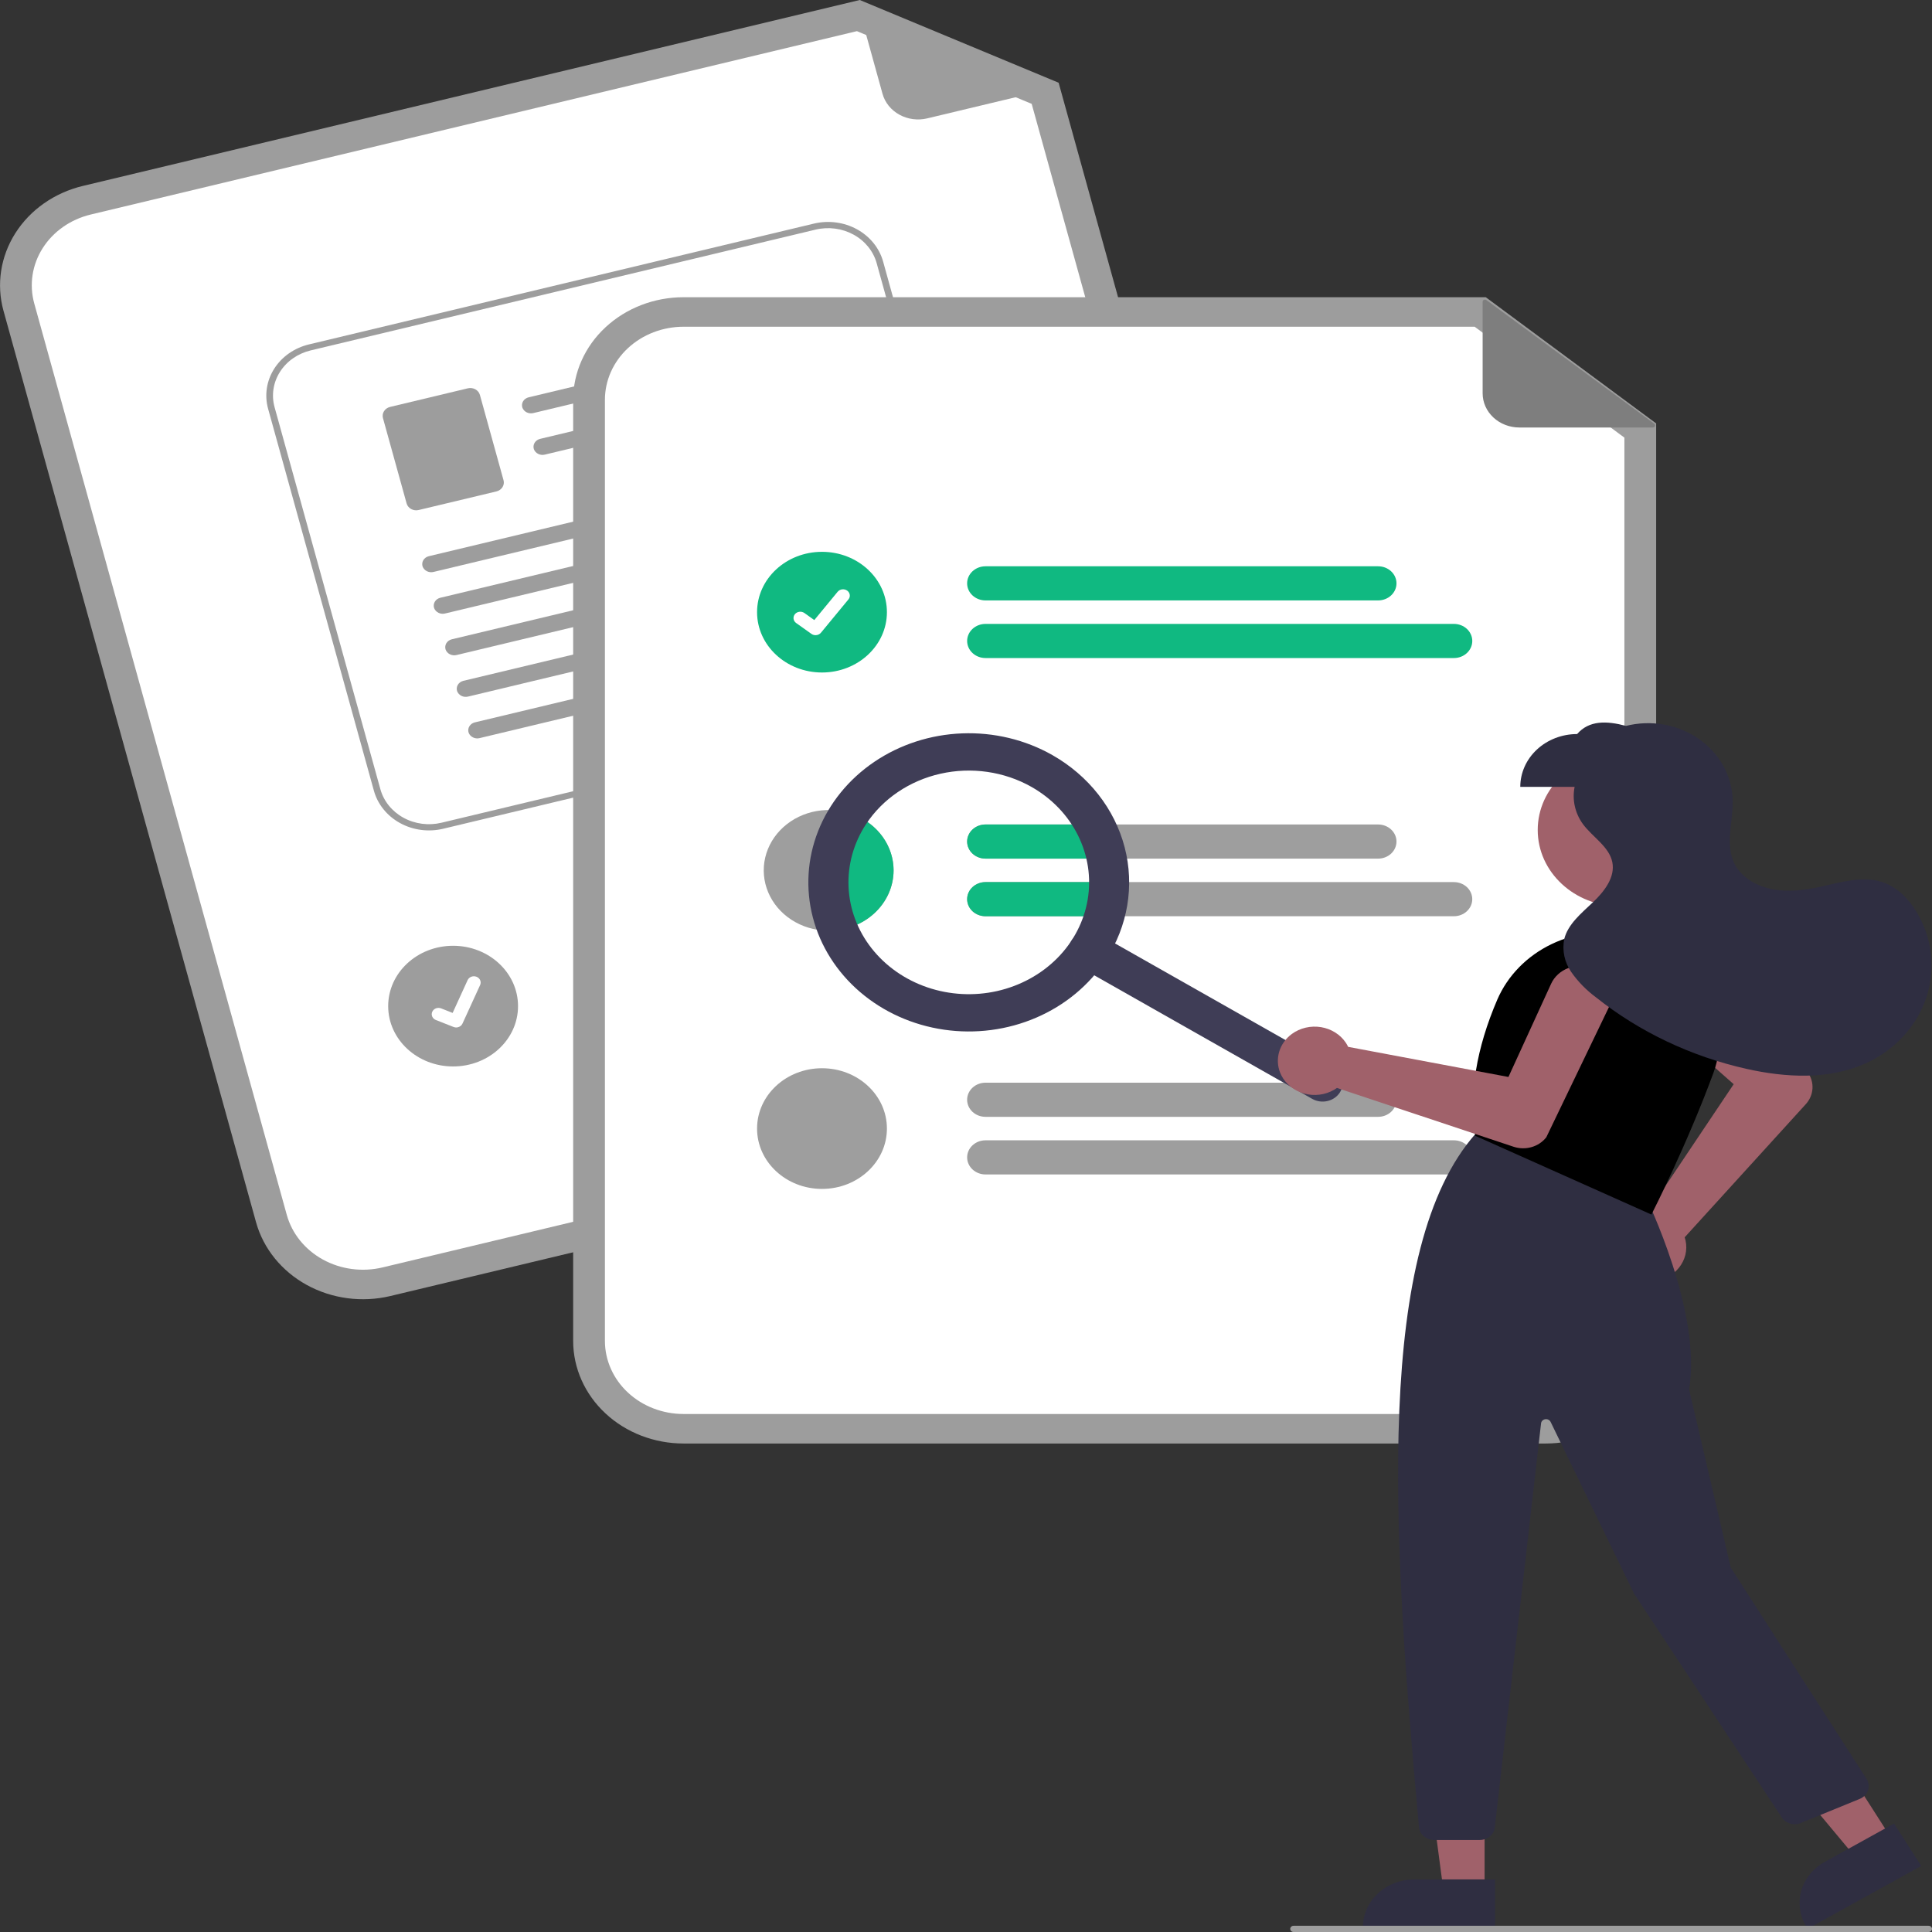 <svg width="180" height="180" viewBox="0 0 180 180" fill="none" xmlns="http://www.w3.org/2000/svg">
<rect x="0" y="0" width="180" height="180" fill="#333333" stroke="none"/>
<g clip-path="url(#clip0_212_2)">
<path d="M114.179 102.126L36.372 120.747C33.733 121.376 30.933 121.006 28.587 119.719C26.24 118.431 24.54 116.331 23.857 113.88L0.326 28.955C-0.35 26.502 0.048 23.9 1.433 21.72C2.818 19.539 5.078 17.958 7.715 17.324L80.103 0L98.63 7.708L121.569 90.495C122.245 92.948 121.847 95.55 120.462 97.731C119.077 99.911 116.817 101.492 114.179 102.126Z" fill="#9D9D9D"/>
<path d="M8.452 19.987C6.574 20.438 4.965 21.564 3.979 23.117C2.992 24.669 2.709 26.523 3.19 28.269L26.721 113.194C27.207 114.94 28.419 116.435 30.089 117.352C31.76 118.269 33.754 118.532 35.633 118.085L113.441 99.463C115.319 99.012 116.928 97.886 117.915 96.333C118.901 94.781 119.185 92.927 118.703 91.181L96.12 9.677L79.837 2.902L8.452 19.987Z" fill="white"/>
<path d="M98.433 8.147L86.391 11.028C85.512 11.239 84.579 11.116 83.797 10.687C83.016 10.258 82.449 9.558 82.223 8.741L79.933 0.475C79.922 0.439 79.924 0.401 79.936 0.366C79.948 0.33 79.971 0.298 80.001 0.274C80.032 0.25 80.07 0.234 80.109 0.229C80.149 0.224 80.19 0.229 80.227 0.244L98.466 7.772C98.507 7.789 98.541 7.817 98.563 7.853C98.586 7.888 98.596 7.929 98.593 7.97C98.589 8.012 98.572 8.051 98.543 8.082C98.514 8.114 98.476 8.136 98.433 8.147Z" fill="#9D9D9D"/>
<path d="M92.097 80.671L56.672 89.148C56.455 89.201 56.228 89.212 56.006 89.183C55.783 89.154 55.569 89.084 55.375 88.978C55.182 88.872 55.013 88.731 54.878 88.564C54.743 88.397 54.644 88.207 54.588 88.005C54.532 87.803 54.52 87.592 54.551 87.385C54.583 87.178 54.658 86.98 54.772 86.8C54.886 86.62 55.037 86.463 55.217 86.337C55.397 86.212 55.601 86.12 55.819 86.068L91.243 77.59C91.461 77.538 91.688 77.526 91.91 77.555C92.133 77.585 92.347 77.654 92.54 77.761C92.734 77.867 92.903 78.007 93.038 78.174C93.173 78.341 93.271 78.531 93.328 78.734C93.383 78.936 93.396 79.147 93.365 79.353C93.333 79.56 93.258 79.759 93.144 79.939C93.03 80.119 92.878 80.276 92.699 80.401C92.519 80.527 92.315 80.618 92.097 80.671Z" fill="#7E7E7E"/>
<path d="M100.374 84.233L58.113 94.347C57.673 94.452 57.207 94.391 56.816 94.176C56.425 93.962 56.142 93.612 56.029 93.203C55.916 92.795 55.982 92.361 56.212 91.998C56.443 91.635 56.82 91.371 57.259 91.266L99.52 81.152C99.96 81.047 100.426 81.109 100.816 81.324C101.207 81.538 101.49 81.888 101.603 82.296C101.716 82.704 101.65 83.138 101.42 83.501C101.189 83.864 100.813 84.127 100.374 84.233Z" fill="#7E7E7E"/>
<path d="M42.215 99.359C45.555 99.359 48.264 96.843 48.264 93.738C48.264 90.633 45.555 88.116 42.215 88.116C38.874 88.116 36.166 90.633 36.166 93.738C36.166 96.843 38.874 99.359 42.215 99.359Z" fill="#9D9D9D"/>
<path d="M88.331 65.959L41.283 77.214C39.924 77.538 38.481 77.347 37.273 76.684C36.064 76.02 35.188 74.939 34.837 73.676L24.977 38.079C24.629 36.816 24.834 35.475 25.548 34.352C26.262 33.229 27.426 32.414 28.785 32.088L75.832 20.832C77.192 20.509 78.634 20.699 79.843 21.363C81.051 22.026 81.927 23.108 82.279 24.371L92.138 59.967C92.487 61.231 92.281 62.571 91.568 63.694C90.854 64.818 89.69 65.632 88.331 65.959Z" fill="white"/>
<path d="M88.331 65.959L41.283 77.214C39.924 77.538 38.481 77.347 37.273 76.684C36.064 76.02 35.188 74.939 34.837 73.676L24.977 38.079C24.629 36.816 24.834 35.475 25.548 34.352C26.262 33.229 27.426 32.414 28.785 32.088L75.832 20.832C77.192 20.509 78.634 20.699 79.843 21.363C81.051 22.026 81.927 23.108 82.279 24.371L92.138 59.967C92.487 61.231 92.281 62.571 91.568 63.694C90.854 64.818 89.69 65.632 88.331 65.959ZM28.94 32.648C27.741 32.937 26.714 33.655 26.084 34.646C25.454 35.637 25.273 36.82 25.581 37.935L35.44 73.531C35.75 74.646 36.523 75.6 37.59 76.186C38.656 76.771 39.928 76.939 41.128 76.653L88.176 65.398C89.375 65.11 90.402 64.391 91.032 63.4C91.661 62.409 91.842 61.227 91.535 60.111L81.676 24.515C81.365 23.401 80.593 22.446 79.526 21.861C78.46 21.276 77.187 21.107 75.987 21.393L28.94 32.648Z" fill="#9D9D9D"/>
<path d="M73.444 32.801L49.7 38.482C49.492 38.536 49.271 38.514 49.079 38.422C48.888 38.33 48.742 38.173 48.67 37.984C48.636 37.886 48.625 37.782 48.636 37.679C48.647 37.576 48.681 37.476 48.735 37.386C48.789 37.296 48.862 37.216 48.95 37.153C49.038 37.09 49.139 37.044 49.247 37.018L73.417 31.236C74.393 31.695 74.136 32.636 73.444 32.801L73.444 32.801Z" fill="#9D9D9D"/>
<path d="M74.517 36.672L50.772 42.353C50.565 42.407 50.343 42.385 50.152 42.293C49.96 42.2 49.814 42.044 49.742 41.855C49.709 41.757 49.697 41.653 49.708 41.55C49.719 41.447 49.753 41.347 49.807 41.257C49.861 41.166 49.934 41.087 50.022 41.024C50.11 40.961 50.211 40.915 50.319 40.889L74.489 35.106C75.466 35.566 75.209 36.507 74.516 36.672L74.517 36.672Z" fill="#9D9D9D"/>
<path d="M46.25 45.785L39.004 47.518C38.767 47.575 38.516 47.541 38.306 47.426C38.095 47.31 37.943 47.122 37.882 46.902L35.68 38.955C35.62 38.735 35.655 38.502 35.779 38.306C35.904 38.111 36.106 37.969 36.343 37.912L43.589 36.178C43.826 36.122 44.077 36.155 44.288 36.271C44.498 36.386 44.65 36.574 44.712 36.794L46.913 44.742C46.974 44.962 46.938 45.195 46.814 45.391C46.689 45.586 46.487 45.728 46.25 45.785V45.785Z" fill="#9D9D9D"/>
<path d="M76.643 44.614L40.405 53.283C40.198 53.337 39.976 53.316 39.785 53.224C39.593 53.131 39.447 52.975 39.375 52.786C39.341 52.688 39.33 52.584 39.341 52.481C39.352 52.378 39.386 52.278 39.44 52.188C39.494 52.097 39.567 52.018 39.655 51.955C39.743 51.891 39.844 51.845 39.952 51.82L76.616 43.048C77.593 43.508 77.336 44.448 76.643 44.614L76.643 44.614Z" fill="#9D9D9D"/>
<path d="M77.716 48.486L41.477 57.155C41.27 57.209 41.048 57.188 40.857 57.096C40.666 57.003 40.519 56.847 40.447 56.658C40.414 56.559 40.402 56.456 40.413 56.352C40.425 56.25 40.458 56.15 40.512 56.059C40.566 55.969 40.639 55.89 40.727 55.827C40.815 55.763 40.916 55.717 41.024 55.692L77.689 46.92C78.665 47.38 78.408 48.32 77.716 48.486V48.486Z" fill="#9D9D9D"/>
<path d="M78.787 52.355L42.549 61.025C42.341 61.078 42.119 61.057 41.928 60.965C41.737 60.873 41.59 60.716 41.518 60.527C41.485 60.429 41.473 60.325 41.485 60.222C41.496 60.119 41.529 60.019 41.583 59.929C41.637 59.838 41.711 59.759 41.799 59.696C41.887 59.633 41.988 59.587 42.096 59.561L78.76 50.789C79.736 51.249 79.479 52.19 78.787 52.355Z" fill="#9D9D9D"/>
<path d="M79.859 56.227L43.621 64.896C43.413 64.95 43.192 64.929 43 64.837C42.809 64.744 42.663 64.588 42.591 64.399C42.557 64.3 42.546 64.196 42.557 64.094C42.568 63.991 42.602 63.891 42.656 63.8C42.71 63.71 42.783 63.631 42.871 63.568C42.959 63.504 43.06 63.458 43.168 63.432L79.832 54.661C80.808 55.121 80.552 56.061 79.859 56.227L79.859 56.227Z" fill="#9D9D9D"/>
<path d="M80.931 60.097L44.693 68.766C44.486 68.82 44.264 68.799 44.073 68.706C43.881 68.614 43.735 68.457 43.663 68.269C43.63 68.17 43.618 68.066 43.629 67.963C43.64 67.86 43.674 67.76 43.728 67.67C43.782 67.58 43.855 67.5 43.943 67.437C44.031 67.374 44.132 67.328 44.24 67.302L80.904 58.531C81.881 58.99 81.624 59.931 80.931 60.097Z" fill="#9D9D9D"/>
<path d="M42.66 95.708C42.529 95.74 42.389 95.731 42.264 95.683L42.256 95.68L40.608 95.031C40.532 95.001 40.462 94.957 40.404 94.902C40.346 94.847 40.3 94.782 40.269 94.71C40.238 94.639 40.222 94.562 40.223 94.485C40.223 94.408 40.24 94.331 40.273 94.26C40.306 94.189 40.353 94.125 40.412 94.071C40.471 94.017 40.541 93.974 40.618 93.945C40.696 93.917 40.778 93.902 40.861 93.903C40.944 93.904 41.026 93.92 41.102 93.95L42.17 94.372L43.569 91.313C43.602 91.242 43.649 91.178 43.708 91.124C43.767 91.07 43.837 91.028 43.914 90.999C43.991 90.97 44.074 90.955 44.156 90.956C44.239 90.957 44.321 90.973 44.398 91.003L44.398 91.003L44.389 91.023L44.398 91.003C44.552 91.064 44.674 91.179 44.736 91.324C44.799 91.468 44.797 91.629 44.732 91.773L43.086 95.37C43.048 95.452 42.99 95.526 42.916 95.585C42.842 95.643 42.755 95.685 42.661 95.708L42.66 95.708Z" fill="white"/>
<path d="M144.023 134.489H63.677C60.953 134.486 58.34 133.479 56.414 131.688C54.487 129.898 53.404 127.47 53.4 124.938V37.242C53.404 34.71 54.487 32.282 56.414 30.492C58.34 28.701 60.953 27.694 63.677 27.691H138.426L154.3 39.45V124.938C154.297 127.47 153.213 129.898 151.286 131.688C149.36 133.479 146.748 134.486 144.023 134.489Z" fill="#9D9D9D"/>
<path d="M63.678 30.441C61.737 30.443 59.877 31.16 58.505 32.435C57.133 33.71 56.362 35.439 56.359 37.242V124.938C56.362 126.741 57.133 128.47 58.505 129.745C59.877 131.02 61.737 131.737 63.678 131.739H144.024C145.964 131.737 147.824 131.02 149.196 129.745C150.568 128.47 151.34 126.741 151.342 124.938V40.775L137.392 30.441H63.678Z" fill="white"/>
<path d="M128.396 55.94H91.816C91.362 55.94 90.927 55.773 90.606 55.474C90.285 55.176 90.105 54.772 90.105 54.35C90.105 53.928 90.285 53.523 90.606 53.225C90.927 52.927 91.362 52.759 91.816 52.759H128.396C128.85 52.759 129.285 52.927 129.606 53.225C129.927 53.523 130.108 53.928 130.108 54.35C130.108 54.772 129.927 55.176 129.606 55.474C129.285 55.773 128.85 55.94 128.396 55.94Z" fill="#10B981"/>
<path d="M135.455 61.308H91.816C91.362 61.308 90.927 61.14 90.607 60.842C90.286 60.544 90.106 60.139 90.106 59.718C90.106 59.296 90.286 58.892 90.607 58.594C90.927 58.296 91.362 58.128 91.816 58.127H135.455C135.68 58.127 135.903 58.168 136.111 58.248C136.319 58.328 136.508 58.445 136.667 58.592C136.826 58.74 136.952 58.916 137.038 59.109C137.125 59.302 137.169 59.509 137.169 59.718C137.169 59.927 137.125 60.134 137.038 60.327C136.952 60.52 136.826 60.696 136.667 60.843C136.508 60.991 136.319 61.108 136.111 61.188C135.903 61.268 135.68 61.309 135.455 61.308Z" fill="#10B981"/>
<path d="M128.396 76.815H91.817C91.363 76.815 90.928 76.982 90.607 77.281C90.286 77.579 90.106 77.983 90.106 78.405C90.106 78.827 90.286 79.231 90.607 79.53C90.928 79.828 91.363 79.996 91.817 79.996H128.396C128.85 79.996 129.285 79.828 129.606 79.53C129.927 79.231 130.107 78.827 130.107 78.405C130.107 77.983 129.927 77.579 129.606 77.281C129.285 76.982 128.85 76.815 128.396 76.815Z" fill="#9E9E9E"/>
<path d="M135.456 82.183H91.817C91.363 82.183 90.928 82.351 90.607 82.649C90.286 82.948 90.106 83.352 90.106 83.774C90.106 84.196 90.286 84.6 90.607 84.898C90.928 85.197 91.363 85.364 91.817 85.364H135.456C135.91 85.364 136.345 85.197 136.666 84.898C136.987 84.6 137.167 84.196 137.167 83.774C137.167 83.352 136.987 82.948 136.666 82.649C136.345 82.351 135.91 82.183 135.456 82.183Z" fill="#9E9E9E"/>
<path d="M128.396 104.053H91.816C91.362 104.053 90.927 103.885 90.606 103.587C90.285 103.289 90.105 102.884 90.105 102.462C90.105 102.04 90.285 101.636 90.606 101.338C90.927 101.039 91.362 100.872 91.816 100.872H128.396C128.85 100.872 129.285 101.039 129.606 101.338C129.927 101.636 130.108 102.04 130.108 102.462C130.108 102.884 129.927 103.289 129.606 103.587C129.285 103.885 128.85 104.053 128.396 104.053Z" fill="#9E9E9E"/>
<path d="M135.455 109.421H91.816C91.362 109.42 90.927 109.252 90.607 108.954C90.286 108.656 90.106 108.252 90.106 107.83C90.106 107.409 90.286 107.005 90.607 106.706C90.927 106.408 91.362 106.24 91.816 106.24H135.455C135.68 106.239 135.903 106.28 136.111 106.36C136.319 106.44 136.508 106.557 136.667 106.705C136.826 106.853 136.952 107.028 137.038 107.221C137.125 107.414 137.169 107.621 137.169 107.83C137.169 108.039 137.125 108.246 137.038 108.439C136.952 108.633 136.826 108.808 136.667 108.956C136.508 109.103 136.319 109.22 136.111 109.3C135.903 109.38 135.68 109.421 135.455 109.421Z" fill="#9E9E9E"/>
<path d="M76.583 62.655C79.924 62.655 82.632 60.138 82.632 57.034C82.632 53.929 79.924 51.412 76.583 51.412C73.242 51.412 70.534 53.929 70.534 57.034C70.534 60.138 73.242 62.655 76.583 62.655Z" fill="#10B981"/>
<path d="M75.983 59.178C75.847 59.178 75.714 59.138 75.606 59.062L75.599 59.057L74.177 58.046C74.111 57.999 74.056 57.941 74.014 57.874C73.972 57.807 73.945 57.734 73.934 57.657C73.923 57.581 73.929 57.503 73.95 57.428C73.972 57.354 74.008 57.284 74.059 57.222C74.11 57.161 74.173 57.11 74.245 57.071C74.317 57.033 74.396 57.008 74.478 56.998C74.561 56.987 74.644 56.993 74.725 57.013C74.805 57.033 74.88 57.067 74.946 57.114L75.867 57.771L78.042 55.133C78.093 55.072 78.156 55.02 78.228 54.982C78.299 54.943 78.379 54.918 78.461 54.908C78.543 54.898 78.627 54.903 78.707 54.923C78.787 54.943 78.862 54.977 78.928 55.024L78.928 55.024L78.914 55.041L78.928 55.024C79.061 55.119 79.148 55.259 79.17 55.413C79.192 55.567 79.147 55.724 79.045 55.847L76.486 58.949C76.427 59.02 76.351 59.078 76.263 59.118C76.176 59.157 76.081 59.178 75.983 59.178L75.983 59.178Z" fill="white"/>
<path d="M83.253 81.09C83.253 81.828 83.097 82.559 82.793 83.241C82.49 83.923 82.044 84.543 81.483 85.066C80.921 85.588 80.254 86.002 79.52 86.285C78.786 86.567 78 86.713 77.205 86.713C77.153 86.714 77.101 86.712 77.05 86.707C75.86 86.679 74.706 86.325 73.732 85.69C72.758 85.056 72.007 84.168 71.573 83.138C71.139 82.109 71.041 80.983 71.292 79.902C71.543 78.822 72.132 77.834 72.984 77.062C73.836 76.29 74.914 75.769 76.083 75.564C77.252 75.359 78.46 75.479 79.556 75.909C80.652 76.339 81.588 77.06 82.245 77.981C82.903 78.903 83.253 79.984 83.253 81.09Z" fill="#9E9E9E"/>
<path d="M76.583 110.768C79.924 110.768 82.632 108.251 82.632 105.146C82.632 102.042 79.924 99.525 76.583 99.525C73.242 99.525 70.534 102.042 70.534 105.146C70.534 108.251 73.242 110.768 76.583 110.768Z" fill="#9E9E9E"/>
<path d="M153.991 39.829H141.557C140.649 39.829 139.778 39.494 139.136 38.897C138.494 38.3 138.134 37.491 138.134 36.648V28.112C138.134 28.075 138.145 28.038 138.166 28.007C138.188 27.975 138.218 27.95 138.255 27.933C138.291 27.917 138.331 27.911 138.371 27.915C138.411 27.919 138.449 27.933 138.481 27.956L154.124 39.474C154.159 39.5 154.184 39.535 154.197 39.574C154.209 39.614 154.208 39.656 154.193 39.695C154.179 39.734 154.151 39.768 154.115 39.792C154.079 39.816 154.036 39.829 153.991 39.829Z" fill="#7E7E7E"/>
<path d="M83.253 81.09C83.254 81.828 83.097 82.559 82.794 83.241C82.49 83.923 82.044 84.543 81.483 85.066C80.921 85.588 80.254 86.002 79.52 86.285C78.787 86.567 78 86.713 77.206 86.713C77.154 86.714 77.102 86.712 77.05 86.707C76.268 84.896 75.967 82.936 76.171 80.994C76.376 79.052 77.08 77.183 78.224 75.547C79.631 75.771 80.907 76.45 81.828 77.465C82.748 78.479 83.253 79.763 83.253 81.09Z" fill="#10B981"/>
<path d="M90.105 78.406C90.105 77.985 90.286 77.58 90.607 77.282C90.928 76.983 91.363 76.816 91.817 76.815H100.933C101.465 77.821 101.843 78.892 102.057 79.996H91.817C91.364 79.995 90.928 79.828 90.607 79.53C90.286 79.232 90.105 78.828 90.105 78.406Z" fill="#10B981"/>
<path d="M102.268 82.183C102.269 83.258 102.116 84.327 101.813 85.364H91.817C91.363 85.364 90.928 85.197 90.607 84.898C90.286 84.6 90.106 84.196 90.106 83.774C90.106 83.352 90.286 82.948 90.607 82.649C90.928 82.351 91.363 82.183 91.817 82.183H102.268Z" fill="#10B981"/>
<path d="M124.821 101.8C124.563 102.193 124.147 102.475 123.666 102.583C123.184 102.692 122.676 102.618 122.253 102.378L100.452 90.02C100.243 89.901 100.06 89.745 99.916 89.561C99.771 89.376 99.667 89.168 99.609 88.946C99.551 88.724 99.541 88.494 99.579 88.269C99.617 88.044 99.702 87.828 99.83 87.633C99.958 87.438 100.126 87.269 100.324 87.134C100.522 87 100.747 86.903 100.985 86.849C101.224 86.796 101.471 86.786 101.714 86.821C101.956 86.857 102.189 86.936 102.398 87.055L124.199 99.413C124.622 99.653 124.925 100.039 125.042 100.487C125.159 100.934 125.079 101.407 124.821 101.8Z" fill="#3F3D56"/>
<path d="M103.021 89.441C101.481 91.787 99.228 93.656 96.546 94.811C93.864 95.967 90.873 96.357 87.952 95.933C85.031 95.509 82.311 94.289 80.135 92.428C77.96 90.567 76.428 88.149 75.732 85.478C75.036 82.808 75.207 80.005 76.225 77.426C77.242 74.846 79.06 72.605 81.448 70.985C83.837 69.365 86.688 68.44 89.642 68.327C92.596 68.213 95.52 68.916 98.044 70.347C101.425 72.269 103.847 75.358 104.781 78.938C105.714 82.517 105.081 86.295 103.021 89.441ZM80.689 76.781C79.534 78.541 78.966 80.579 79.058 82.638C79.15 84.697 79.896 86.684 81.203 88.349C82.51 90.013 84.319 91.281 86.401 91.99C88.483 92.699 90.744 92.819 92.899 92.334C95.054 91.848 97.006 90.78 98.508 89.264C100.01 87.748 100.994 85.852 101.336 83.816C101.679 81.78 101.364 79.695 100.431 77.826C99.499 75.956 97.991 74.385 96.098 73.312C93.558 71.876 90.51 71.435 87.621 72.086C84.732 72.736 82.239 74.425 80.689 76.781Z" fill="#3F3D56"/>
<path d="M150.914 84.435C155.139 84.435 158.563 81.252 158.563 77.326C158.563 73.4 155.139 70.218 150.914 70.218C146.69 70.218 143.266 73.4 143.266 77.326C143.266 81.252 146.69 84.435 150.914 84.435Z" fill="#A0616A"/>
<path d="M150.42 117.177C150.272 116.75 150.224 116.299 150.277 115.853C150.33 115.407 150.484 114.977 150.729 114.59C150.973 114.203 151.303 113.869 151.697 113.609C152.09 113.349 152.538 113.169 153.012 113.082C153.162 113.054 153.313 113.037 153.466 113.03L161.523 101.012L154.163 94.509C153.882 94.261 153.657 93.963 153.5 93.633C153.343 93.303 153.258 92.948 153.25 92.587C153.242 92.227 153.311 91.868 153.453 91.533C153.595 91.197 153.807 90.891 154.077 90.632C154.347 90.373 154.669 90.166 155.025 90.023C155.382 89.881 155.765 89.805 156.153 89.801C156.541 89.797 156.926 89.864 157.286 89.999C157.645 90.134 157.973 90.334 158.249 90.587L168.411 99.899L168.431 99.922C168.745 100.366 168.897 100.893 168.864 101.424C168.83 101.955 168.614 102.462 168.246 102.869L156.957 115.278C156.991 115.377 157.019 115.478 157.041 115.581C157.136 116.021 157.129 116.474 157.022 116.912C156.914 117.349 156.709 117.76 156.418 118.119C156.128 118.477 155.759 118.774 155.337 118.991C154.914 119.208 154.447 119.339 153.966 119.377C153.869 119.385 153.772 119.389 153.676 119.389C152.951 119.386 152.247 119.17 151.662 118.773C151.077 118.376 150.643 117.818 150.42 117.177Z" fill="#A0616A"/>
<path d="M138.317 176.259L134.499 176.259L132.683 162.573L138.317 162.573L138.317 176.259Z" fill="#A0616A"/>
<path d="M139.29 179.699L126.979 179.698V179.554C126.979 178.969 127.103 178.39 127.344 177.849C127.585 177.309 127.938 176.818 128.383 176.405C128.828 175.991 129.356 175.663 129.937 175.439C130.519 175.216 131.142 175.1 131.771 175.1H131.771L139.29 175.101L139.29 179.699Z" fill="#2F2E41"/>
<path d="M176.265 171.353L172.985 173.169L163.89 162.273L168.731 159.594L176.265 171.353Z" fill="#A0616A"/>
<path d="M178.995 173.846L168.417 179.699L168.338 179.574C168.016 179.072 167.803 178.515 167.713 177.937C167.622 177.358 167.655 176.768 167.81 176.202C167.965 175.635 168.238 175.102 168.614 174.633C168.991 174.164 169.463 173.769 170.003 173.47L170.004 173.47L176.464 169.895L178.995 173.846Z" fill="#2F2E41"/>
<path d="M132.201 170.232C129.643 142.243 128.122 116.241 137.471 105.634L137.544 105.552L153.278 111.402L153.304 111.454C153.357 111.561 158.59 122.259 157.369 129.455L161.251 146.047L173.905 165.739C174.007 165.898 174.072 166.075 174.094 166.258C174.117 166.442 174.098 166.627 174.037 166.803C173.977 166.979 173.877 167.141 173.744 167.279C173.611 167.416 173.448 167.525 173.267 167.6L167.767 169.848C167.457 169.974 167.108 169.991 166.785 169.897C166.462 169.804 166.186 169.605 166.008 169.337L152.242 148.476L144.467 132.475C144.425 132.388 144.353 132.316 144.262 132.271C144.172 132.226 144.068 132.21 143.967 132.225C143.866 132.24 143.773 132.286 143.702 132.355C143.632 132.424 143.587 132.513 143.577 132.607L139.266 170.26C139.23 170.58 139.068 170.877 138.811 171.092C138.553 171.307 138.219 171.426 137.873 171.425H133.598C133.247 171.423 132.91 171.3 132.651 171.079C132.393 170.859 132.232 170.557 132.201 170.232Z" fill="#2F2E41"/>
<path d="M137.524 105.856L137.449 105.823L137.437 105.746C136.85 101.923 137.545 97.675 139.505 93.12C140.471 90.891 142.267 89.058 144.565 87.957C146.863 86.855 149.51 86.557 152.025 87.117C153.473 87.448 154.832 88.056 156.015 88.901C157.197 89.746 158.178 90.811 158.895 92.026C159.603 93.23 160.034 94.557 160.161 95.923C160.288 97.289 160.109 98.665 159.634 99.964C157.163 106.679 153.958 112.961 153.926 113.024L153.859 113.155L137.524 105.856Z" fill="black"/>
<path d="M120.357 96.333C120.736 96.055 121.173 95.855 121.642 95.745C122.11 95.635 122.597 95.619 123.073 95.696C123.548 95.774 124.001 95.944 124.4 96.195C124.8 96.447 125.138 96.774 125.392 97.155C125.472 97.276 125.543 97.402 125.604 97.533L140.538 100.338L144.514 91.654C144.666 91.322 144.887 91.022 145.165 90.77C145.442 90.518 145.771 90.319 146.131 90.186C146.492 90.053 146.877 89.987 147.265 89.993C147.653 89.999 148.036 90.076 148.392 90.221C148.747 90.365 149.068 90.573 149.337 90.833C149.606 91.094 149.816 91.401 149.956 91.737C150.096 92.073 150.163 92.432 150.153 92.793C150.143 93.153 150.057 93.508 149.898 93.837L144.072 105.944L144.055 105.97C143.717 106.399 143.24 106.716 142.693 106.873C142.146 107.03 141.559 107.018 141.02 106.841L124.56 101.359C124.472 101.423 124.38 101.483 124.285 101.538C123.874 101.775 123.415 101.928 122.937 101.987C122.458 102.047 121.972 102.012 121.509 101.885C121.046 101.758 120.617 101.541 120.25 101.249C119.884 100.957 119.588 100.596 119.382 100.191C119.34 100.109 119.302 100.026 119.268 99.942C119.018 99.311 118.988 98.622 119.183 97.974C119.379 97.326 119.789 96.751 120.357 96.333Z" fill="#A0616A"/>
<path d="M178.546 84.939C177.809 83.725 176.736 82.614 175.317 82.166C173.484 81.587 171.5 82.203 169.616 82.615C168.164 82.932 166.647 83.126 165.184 82.859C163.721 82.591 162.31 81.8 161.644 80.559C160.664 78.735 161.49 76.559 161.43 74.521C161.399 73.412 161.098 72.323 160.549 71.338C160 70.352 159.217 69.495 158.26 68.832C157.303 68.168 156.196 67.715 155.023 67.507C153.85 67.299 152.641 67.341 151.488 67.63C149.684 67.146 148.051 67.101 146.935 68.39C145.531 68.39 144.184 68.909 143.191 69.832C142.198 70.754 141.641 72.006 141.641 73.311H146.703C146.463 74.51 146.737 75.749 147.467 76.764C148.361 77.984 149.915 78.867 150.214 80.316C150.504 81.721 149.476 83.054 148.398 84.075C147.321 85.096 146.071 86.108 145.734 87.503C145.528 88.563 145.762 89.656 146.389 90.561C147.015 91.455 147.792 92.25 148.689 92.916C152.733 96.135 157.539 98.421 162.715 99.584C166.36 100.4 170.346 100.611 173.73 99.111C175.084 98.511 176.29 97.658 177.274 96.606C178.258 95.555 178.999 94.326 179.451 92.997C179.902 91.668 180.055 90.267 179.899 88.88C179.744 87.494 179.283 86.153 178.546 84.939Z" fill="#2F2E41"/>
<path d="M179.689 180H120.519C120.437 180 120.358 179.969 120.299 179.915C120.241 179.861 120.208 179.787 120.208 179.711C120.208 179.634 120.241 179.56 120.299 179.506C120.358 179.452 120.437 179.421 120.519 179.421H179.689C179.771 179.421 179.851 179.452 179.909 179.506C179.967 179.56 180 179.634 180 179.711C180 179.787 179.967 179.861 179.909 179.915C179.851 179.969 179.771 180 179.689 180Z" fill="#9E9E9E"/>
</g>
<defs>
<clipPath id="clip0_212_2">
<rect width="180" height="180" fill="white"/>
</clipPath>
</defs>
</svg>

